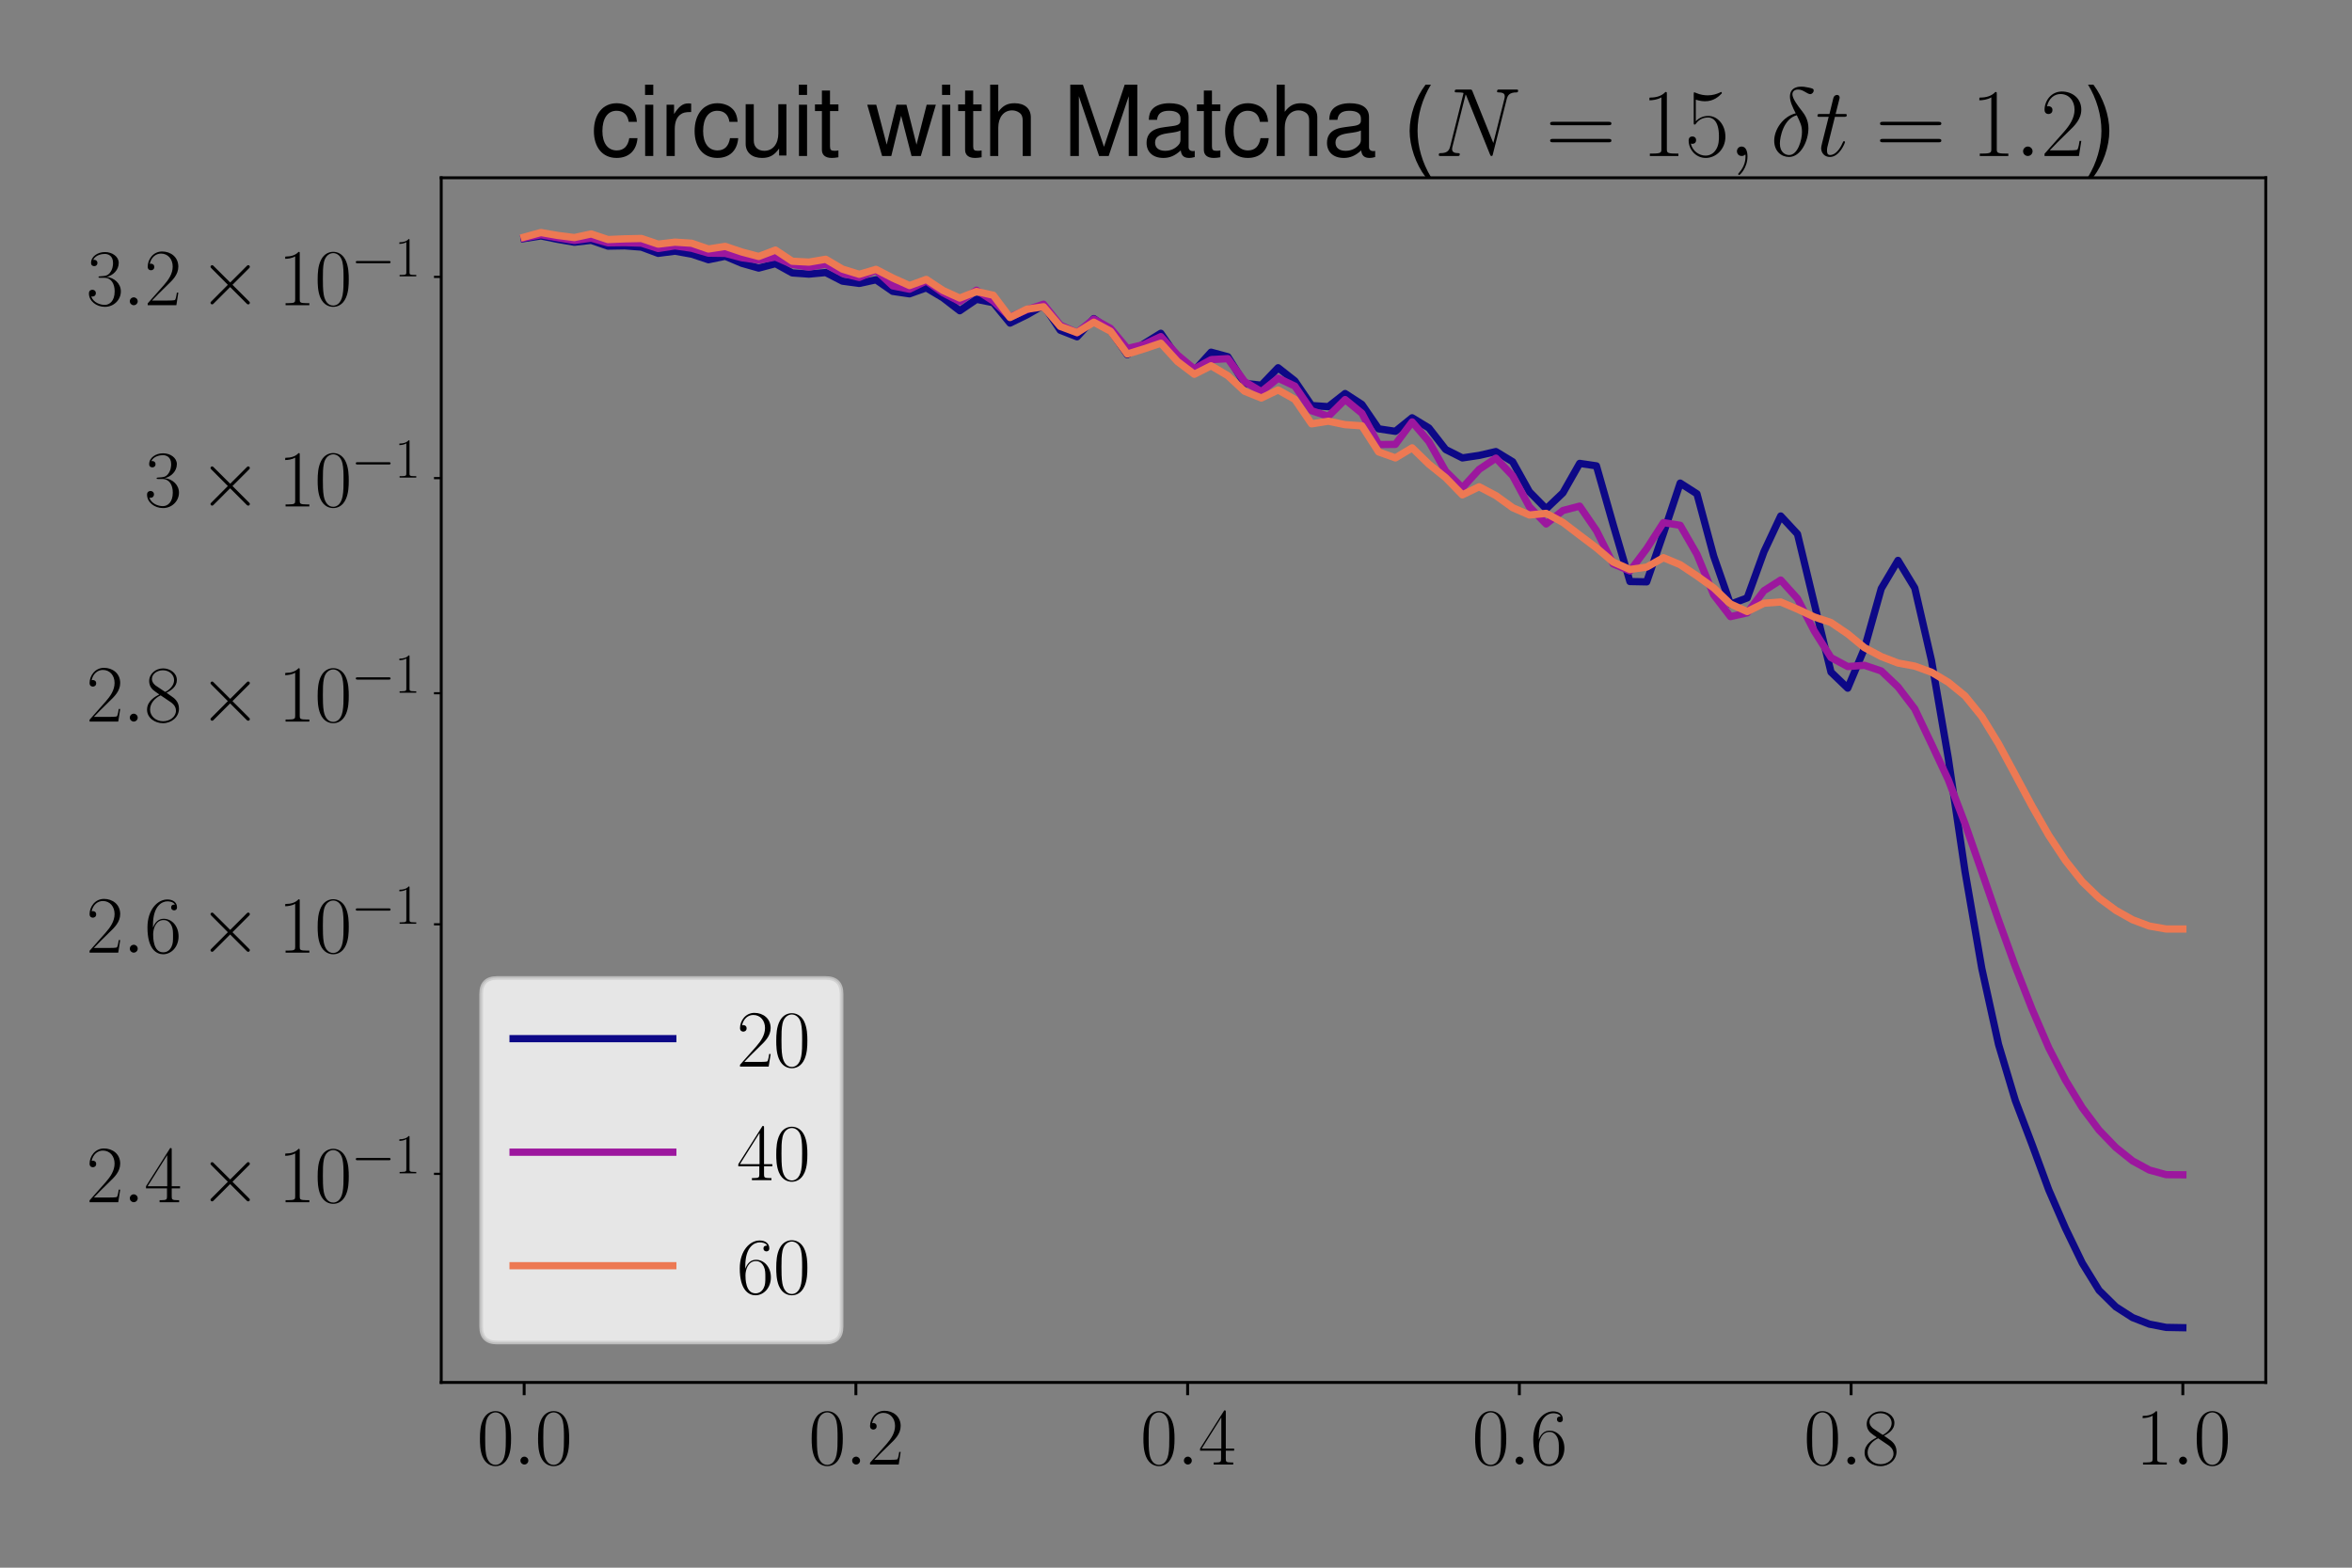 <?xml version="1.0" encoding="utf-8" standalone="no"?>
<!DOCTYPE svg PUBLIC "-//W3C//DTD SVG 1.1//EN"
  "http://www.w3.org/Graphics/SVG/1.1/DTD/svg11.dtd">
<svg xmlns:xlink="http://www.w3.org/1999/xlink" width="648pt" height="432pt" viewBox="0 0 648 432" xmlns="http://www.w3.org/2000/svg" version="1.1">
 <rect x="0" y="0" width="648" height="432" fill="#808080" stroke="none"/>
 <defs>
  <style type="text/css">*{stroke-linejoin: round; stroke-linecap: butt}</style>
 </defs>
 <g id="figure_1">
  <g id="patch_1">
   <path d="M 0 432 
L 648 432 
L 648 0 
L 0 0 
L 0 432 
z
" style="fill: none"/>
  </g>
  <g id="axes_1">
   <g id="patch_2">
    <path d="M 121.562 380.955 
L 624.24 380.955 
L 624.24 48.986 
L 121.562 48.986 
L 121.562 380.955 
z
" style="fill: none"/>
   </g>
   <g id="matplotlib.axis_1">
    <g id="xtick_1">
     <g id="line2d_1">
      <defs>
       <path id="m57bb744092" d="M 0 0 
L 0 3.5 
" style="stroke: #000000; stroke-width: 0.8"/>
      </defs>
      <g>
       <use xlink:href="#m57bb744092" x="144.411" y="380.955" style="stroke: #000000; stroke-width: 0.8"/>
      </g>
     </g>
     <g id="text_1">
      <!-- $\mathdefault{0.0}$ -->
      <g transform="translate(131.378 403.572) scale(0.22 -0.22)">
       <defs>
        <path id="CMR17-30" d="M 2688 2025 
C 2688 2416 2682 3080 2413 3591 
C 2176 4039 1798 4198 1466 4198 
C 1158 4198 768 4058 525 3597 
C 269 3118 243 2524 243 2025 
C 243 1661 250 1106 448 619 
C 723 -39 1216 -128 1466 -128 
C 1760 -128 2208 -7 2470 600 
C 2662 1042 2688 1559 2688 2025 
z
M 1466 -26 
C 1056 -26 813 325 723 812 
C 653 1188 653 1738 653 2096 
C 653 2588 653 2997 736 3387 
C 858 3929 1216 4096 1466 4096 
C 1728 4096 2067 3923 2189 3400 
C 2272 3036 2278 2607 2278 2096 
C 2278 1680 2278 1169 2202 792 
C 2067 95 1690 -26 1466 -26 
z
" transform="scale(0.016)"/>
        <path id="CMMI12-3a" d="M 1178 307 
C 1178 492 1024 619 870 619 
C 685 619 557 466 557 313 
C 557 128 710 0 864 0 
C 1050 0 1178 153 1178 307 
z
" transform="scale(0.016)"/>
       </defs>
       <use xlink:href="#CMR17-30" transform="scale(0.996)"/>
       <use xlink:href="#CMMI12-3a" transform="translate(45.69 0) scale(0.996)"/>
       <use xlink:href="#CMR17-30" transform="translate(72.788 0) scale(0.996)"/>
      </g>
     </g>
    </g>
    <g id="xtick_2">
     <g id="line2d_2">
      <g>
       <use xlink:href="#m57bb744092" x="235.807" y="380.955" style="stroke: #000000; stroke-width: 0.8"/>
      </g>
     </g>
     <g id="text_2">
      <!-- $\mathdefault{0.2}$ -->
      <g transform="translate(222.774 403.572) scale(0.22 -0.22)">
       <defs>
        <path id="CMR17-32" d="M 2669 989 
L 2554 989 
C 2490 536 2438 459 2413 420 
C 2381 369 1920 369 1830 369 
L 602 369 
C 832 619 1280 1072 1824 1597 
C 2214 1967 2669 2402 2669 3035 
C 2669 3790 2067 4224 1395 4224 
C 691 4224 262 3604 262 3030 
C 262 2780 448 2748 525 2748 
C 589 2748 781 2787 781 3010 
C 781 3207 614 3264 525 3264 
C 486 3264 448 3258 422 3245 
C 544 3790 915 4058 1306 4058 
C 1862 4058 2227 3617 2227 3035 
C 2227 2479 1901 2000 1536 1584 
L 262 146 
L 262 0 
L 2515 0 
L 2669 989 
z
" transform="scale(0.016)"/>
       </defs>
       <use xlink:href="#CMR17-30" transform="scale(0.996)"/>
       <use xlink:href="#CMMI12-3a" transform="translate(45.69 0) scale(0.996)"/>
       <use xlink:href="#CMR17-32" transform="translate(72.788 0) scale(0.996)"/>
      </g>
     </g>
    </g>
    <g id="xtick_3">
     <g id="line2d_3">
      <g>
       <use xlink:href="#m57bb744092" x="327.203" y="380.955" style="stroke: #000000; stroke-width: 0.8"/>
      </g>
     </g>
     <g id="text_3">
      <!-- $\mathdefault{0.4}$ -->
      <g transform="translate(314.17 403.572) scale(0.22 -0.22)">
       <defs>
        <path id="CMR17-34" d="M 2150 4122 
C 2150 4256 2144 4256 2029 4256 
L 128 1254 
L 128 1088 
L 1779 1088 
L 1779 457 
C 1779 224 1766 160 1318 160 
L 1197 160 
L 1197 0 
C 1402 0 1747 0 1965 0 
C 2182 0 2528 0 2733 0 
L 2733 160 
L 2611 160 
C 2163 160 2150 224 2150 457 
L 2150 1088 
L 2803 1088 
L 2803 1254 
L 2150 1254 
L 2150 4122 
z
M 1798 3703 
L 1798 1254 
L 256 1254 
L 1798 3703 
z
" transform="scale(0.016)"/>
       </defs>
       <use xlink:href="#CMR17-30" transform="scale(0.996)"/>
       <use xlink:href="#CMMI12-3a" transform="translate(45.69 0) scale(0.996)"/>
       <use xlink:href="#CMR17-34" transform="translate(72.788 0) scale(0.996)"/>
      </g>
     </g>
    </g>
    <g id="xtick_4">
     <g id="line2d_4">
      <g>
       <use xlink:href="#m57bb744092" x="418.599" y="380.955" style="stroke: #000000; stroke-width: 0.8"/>
      </g>
     </g>
     <g id="text_4">
      <!-- $\mathdefault{0.6}$ -->
      <g transform="translate(405.566 403.572) scale(0.22 -0.22)">
       <defs>
        <path id="CMR17-36" d="M 678 2176 
C 678 3690 1395 4032 1811 4032 
C 1946 4032 2272 4009 2400 3776 
C 2298 3776 2106 3776 2106 3553 
C 2106 3381 2246 3323 2336 3323 
C 2394 3323 2566 3348 2566 3560 
C 2566 3954 2246 4179 1805 4179 
C 1043 4179 243 3390 243 1984 
C 243 253 966 -128 1478 -128 
C 2099 -128 2688 427 2688 1283 
C 2688 2081 2170 2662 1517 2662 
C 1126 2662 838 2407 678 1960 
L 678 2176 
z
M 1478 25 
C 691 25 691 1200 691 1436 
C 691 1896 909 2560 1504 2560 
C 1613 2560 1926 2560 2138 2120 
C 2253 1870 2253 1609 2253 1289 
C 2253 944 2253 690 2118 434 
C 1978 171 1773 25 1478 25 
z
" transform="scale(0.016)"/>
       </defs>
       <use xlink:href="#CMR17-30" transform="scale(0.996)"/>
       <use xlink:href="#CMMI12-3a" transform="translate(45.69 0) scale(0.996)"/>
       <use xlink:href="#CMR17-36" transform="translate(72.788 0) scale(0.996)"/>
      </g>
     </g>
    </g>
    <g id="xtick_5">
     <g id="line2d_5">
      <g>
       <use xlink:href="#m57bb744092" x="509.995" y="380.955" style="stroke: #000000; stroke-width: 0.8"/>
      </g>
     </g>
     <g id="text_5">
      <!-- $\mathdefault{0.8}$ -->
      <g transform="translate(496.962 403.572) scale(0.22 -0.22)">
       <defs>
        <path id="CMR17-38" d="M 1741 2264 
C 2144 2467 2554 2773 2554 3263 
C 2554 3841 1990 4179 1472 4179 
C 890 4179 378 3759 378 3180 
C 378 3021 416 2747 666 2505 
C 730 2442 998 2251 1171 2130 
C 883 1983 211 1634 211 934 
C 211 279 838 -128 1459 -128 
C 2144 -128 2720 362 2720 1010 
C 2720 1590 2330 1857 2074 2029 
L 1741 2264 
z
M 902 2822 
C 851 2854 595 3051 595 3351 
C 595 3739 998 4032 1459 4032 
C 1965 4032 2336 3676 2336 3262 
C 2336 2669 1670 2331 1638 2331 
C 1632 2331 1626 2331 1574 2370 
L 902 2822 
z
M 2080 1519 
C 2176 1449 2483 1240 2483 851 
C 2483 381 2010 25 1472 25 
C 890 25 448 438 448 940 
C 448 1443 838 1862 1280 2060 
L 2080 1519 
z
" transform="scale(0.016)"/>
       </defs>
       <use xlink:href="#CMR17-30" transform="scale(0.996)"/>
       <use xlink:href="#CMMI12-3a" transform="translate(45.69 0) scale(0.996)"/>
       <use xlink:href="#CMR17-38" transform="translate(72.788 0) scale(0.996)"/>
      </g>
     </g>
    </g>
    <g id="xtick_6">
     <g id="line2d_6">
      <g>
       <use xlink:href="#m57bb744092" x="601.391" y="380.955" style="stroke: #000000; stroke-width: 0.8"/>
      </g>
     </g>
     <g id="text_6">
      <!-- $\mathdefault{1.0}$ -->
      <g transform="translate(588.358 403.572) scale(0.22 -0.22)">
       <defs>
        <path id="CMR17-31" d="M 1702 4058 
C 1702 4192 1696 4192 1606 4192 
C 1357 3916 979 3827 621 3827 
C 602 3827 570 3827 563 3808 
C 557 3795 557 3782 557 3648 
C 755 3648 1088 3686 1344 3839 
L 1344 461 
C 1344 236 1331 160 781 160 
L 589 160 
L 589 0 
C 896 0 1216 0 1523 0 
C 1830 0 2150 0 2458 0 
L 2458 160 
L 2266 160 
C 1715 160 1702 230 1702 458 
L 1702 4058 
z
" transform="scale(0.016)"/>
       </defs>
       <use xlink:href="#CMR17-31" transform="scale(0.996)"/>
       <use xlink:href="#CMMI12-3a" transform="translate(45.69 0) scale(0.996)"/>
       <use xlink:href="#CMR17-30" transform="translate(72.788 0) scale(0.996)"/>
      </g>
     </g>
    </g>
   </g>
   <g id="matplotlib.axis_2">
    <g id="ytick_1">
     <g id="line2d_7">
      <defs>
       <path id="m743d52ed7b" d="M 0 0 
L -2 0 
" style="stroke: #000000; stroke-width: 0.6"/>
      </defs>
      <g>
       <use xlink:href="#m743d52ed7b" x="121.562" y="323.477" style="stroke: #000000; stroke-width: 0.6"/>
      </g>
     </g>
     <g id="text_7">
      <!-- $\mathdefault{2.4\times10^{-1}}$ -->
      <g transform="translate(23.76 331.285) scale(0.22 -0.22)">
       <defs>
        <path id="CMSY10-2" d="M 2490 1785 
L 1210 3059 
C 1133 3136 1120 3148 1069 3148 
C 1005 3148 941 3091 941 3020 
C 941 2976 954 2963 1024 2892 
L 2304 1606 
L 1024 320 
C 954 249 941 236 941 192 
C 941 121 1005 64 1069 64 
C 1120 64 1133 76 1210 153 
L 2483 1427 
L 3808 102 
C 3821 96 3866 64 3904 64 
C 3981 64 4032 121 4032 192 
C 4032 204 4032 230 4013 262 
C 4006 275 2989 1280 2669 1606 
L 3840 2777 
C 3872 2816 3968 2899 4000 2937 
C 4006 2950 4032 2976 4032 3020 
C 4032 3091 3981 3148 3904 3148 
C 3853 3148 3827 3123 3757 3052 
L 2490 1785 
z
" transform="scale(0.016)"/>
        <path id="CMSY10-0" d="M 4218 1472 
C 4326 1472 4442 1472 4442 1600 
C 4442 1728 4326 1728 4218 1728 
L 755 1728 
C 646 1728 531 1728 531 1600 
C 531 1472 646 1472 755 1472 
L 4218 1472 
z
" transform="scale(0.016)"/>
       </defs>
       <use xlink:href="#CMR17-32" transform="scale(0.996)"/>
       <use xlink:href="#CMMI12-3a" transform="translate(45.69 0) scale(0.996)"/>
       <use xlink:href="#CMR17-34" transform="translate(72.788 0) scale(0.996)"/>
       <use xlink:href="#CMSY10-2" transform="translate(140.617 0) scale(0.996)"/>
       <use xlink:href="#CMR17-31" transform="translate(240.244 0) scale(0.996)"/>
       <use xlink:href="#CMR17-30" transform="translate(285.934 0) scale(0.996)"/>
       <use xlink:href="#CMSY10-0" transform="translate(331.625 36.154) scale(0.697)"/>
       <use xlink:href="#CMR17-31" transform="translate(385.866 36.154) scale(0.697)"/>
      </g>
     </g>
    </g>
    <g id="ytick_2">
     <g id="line2d_8">
      <g>
       <use xlink:href="#m743d52ed7b" x="121.562" y="254.704" style="stroke: #000000; stroke-width: 0.6"/>
      </g>
     </g>
     <g id="text_8">
      <!-- $\mathdefault{2.6\times10^{-1}}$ -->
      <g transform="translate(23.76 262.513) scale(0.22 -0.22)">
       <use xlink:href="#CMR17-32" transform="scale(0.996)"/>
       <use xlink:href="#CMMI12-3a" transform="translate(45.69 0) scale(0.996)"/>
       <use xlink:href="#CMR17-36" transform="translate(72.788 0) scale(0.996)"/>
       <use xlink:href="#CMSY10-2" transform="translate(140.617 0) scale(0.996)"/>
       <use xlink:href="#CMR17-31" transform="translate(240.244 0) scale(0.996)"/>
       <use xlink:href="#CMR17-30" transform="translate(285.934 0) scale(0.996)"/>
       <use xlink:href="#CMSY10-0" transform="translate(331.625 36.154) scale(0.697)"/>
       <use xlink:href="#CMR17-31" transform="translate(385.866 36.154) scale(0.697)"/>
      </g>
     </g>
    </g>
    <g id="ytick_3">
     <g id="line2d_9">
      <g>
       <use xlink:href="#m743d52ed7b" x="121.562" y="191.031" style="stroke: #000000; stroke-width: 0.6"/>
      </g>
     </g>
     <g id="text_9">
      <!-- $\mathdefault{2.8\times10^{-1}}$ -->
      <g transform="translate(23.76 198.839) scale(0.22 -0.22)">
       <use xlink:href="#CMR17-32" transform="scale(0.996)"/>
       <use xlink:href="#CMMI12-3a" transform="translate(45.69 0) scale(0.996)"/>
       <use xlink:href="#CMR17-38" transform="translate(72.788 0) scale(0.996)"/>
       <use xlink:href="#CMSY10-2" transform="translate(140.617 0) scale(0.996)"/>
       <use xlink:href="#CMR17-31" transform="translate(240.244 0) scale(0.996)"/>
       <use xlink:href="#CMR17-30" transform="translate(285.934 0) scale(0.996)"/>
       <use xlink:href="#CMSY10-0" transform="translate(331.625 36.154) scale(0.697)"/>
       <use xlink:href="#CMR17-31" transform="translate(385.866 36.154) scale(0.697)"/>
      </g>
     </g>
    </g>
    <g id="ytick_4">
     <g id="line2d_10">
      <g>
       <use xlink:href="#m743d52ed7b" x="121.562" y="131.752" style="stroke: #000000; stroke-width: 0.6"/>
      </g>
     </g>
     <g id="text_10">
      <!-- $\mathdefault{3\times10^{-1}}$ -->
      <g transform="translate(39.773 139.561) scale(0.22 -0.22)">
       <defs>
        <path id="CMR17-33" d="M 1414 2157 
C 1984 2157 2234 1662 2234 1090 
C 2234 320 1824 25 1453 25 
C 1114 25 563 194 390 693 
C 422 680 454 680 486 680 
C 640 680 755 782 755 948 
C 755 1133 614 1216 486 1216 
C 378 1216 211 1165 211 926 
C 211 335 787 -128 1466 -128 
C 2176 -128 2720 430 2720 1085 
C 2720 1707 2208 2157 1600 2227 
C 2086 2328 2554 2756 2554 3329 
C 2554 3820 2048 4179 1472 4179 
C 890 4179 378 3829 378 3329 
C 378 3110 544 3072 627 3072 
C 762 3072 877 3155 877 3321 
C 877 3486 762 3569 627 3569 
C 602 3569 570 3569 544 3557 
C 730 3959 1235 4032 1459 4032 
C 1683 4032 2106 3925 2106 3320 
C 2106 3143 2080 2828 1862 2550 
C 1670 2304 1453 2304 1242 2284 
C 1210 2284 1062 2269 1037 2269 
C 992 2263 966 2257 966 2208 
C 966 2163 973 2157 1101 2157 
L 1414 2157 
z
" transform="scale(0.016)"/>
       </defs>
       <use xlink:href="#CMR17-33" transform="scale(0.996)"/>
       <use xlink:href="#CMSY10-2" transform="translate(67.83 0) scale(0.996)"/>
       <use xlink:href="#CMR17-31" transform="translate(167.456 0) scale(0.996)"/>
       <use xlink:href="#CMR17-30" transform="translate(213.147 0) scale(0.996)"/>
       <use xlink:href="#CMSY10-0" transform="translate(258.837 36.154) scale(0.697)"/>
       <use xlink:href="#CMR17-31" transform="translate(313.078 36.154) scale(0.697)"/>
      </g>
     </g>
    </g>
    <g id="ytick_5">
     <g id="line2d_11">
      <g>
       <use xlink:href="#m743d52ed7b" x="121.562" y="76.301" style="stroke: #000000; stroke-width: 0.6"/>
      </g>
     </g>
     <g id="text_11">
      <!-- $\mathdefault{3.2\times10^{-1}}$ -->
      <g transform="translate(23.76 84.109) scale(0.22 -0.22)">
       <use xlink:href="#CMR17-33" transform="scale(0.996)"/>
       <use xlink:href="#CMMI12-3a" transform="translate(45.69 0) scale(0.996)"/>
       <use xlink:href="#CMR17-32" transform="translate(72.788 0) scale(0.996)"/>
       <use xlink:href="#CMSY10-2" transform="translate(140.617 0) scale(0.996)"/>
       <use xlink:href="#CMR17-31" transform="translate(240.244 0) scale(0.996)"/>
       <use xlink:href="#CMR17-30" transform="translate(285.934 0) scale(0.996)"/>
       <use xlink:href="#CMSY10-0" transform="translate(331.625 36.154) scale(0.697)"/>
       <use xlink:href="#CMR17-31" transform="translate(385.866 36.154) scale(0.697)"/>
      </g>
     </g>
    </g>
   </g>
   <g id="line2d_12">
    <path d="M 144.411 65.732 
L 149.027 65.004 
L 153.643 65.956 
L 158.259 66.752 
L 162.875 66.227 
L 167.491 67.825 
L 172.107 67.743 
L 176.722 68.095 
L 181.338 69.811 
L 185.954 69.209 
L 190.57 70.038 
L 195.186 71.573 
L 199.802 70.615 
L 204.418 72.562 
L 209.034 73.874 
L 213.65 72.649 
L 218.266 75.206 
L 222.882 75.532 
L 227.498 75.104 
L 232.114 77.476 
L 236.73 78.098 
L 241.346 77.099 
L 245.962 80.291 
L 250.578 80.968 
L 255.194 79.316 
L 259.81 82.067 
L 264.426 85.629 
L 269.042 82.48 
L 273.658 83.409 
L 278.274 89.033 
L 282.89 86.771 
L 287.506 84.128 
L 292.122 91.002 
L 296.737 92.811 
L 301.353 87.797 
L 305.969 91.088 
L 310.585 97.738 
L 315.201 94.703 
L 319.817 91.837 
L 324.433 98.577 
L 329.049 102.146 
L 333.665 97.053 
L 338.281 98.304 
L 342.897 105.643 
L 347.513 106.155 
L 352.129 101.337 
L 356.745 104.972 
L 361.361 111.75 
L 365.977 112.063 
L 370.593 108.444 
L 375.209 111.436 
L 379.825 118.171 
L 384.441 118.858 
L 389.057 115.126 
L 393.673 117.932 
L 398.289 123.864 
L 402.905 126.186 
L 407.521 125.494 
L 412.137 124.435 
L 416.753 127.242 
L 421.368 135.524 
L 425.984 140.214 
L 430.6 135.822 
L 435.216 127.692 
L 439.832 128.374 
L 444.448 144.58 
L 449.064 160.252 
L 453.68 160.338 
L 458.296 146.992 
L 462.912 133.125 
L 467.528 136.078 
L 472.144 153.261 
L 476.76 166.5 
L 481.376 164.76 
L 485.992 152.027 
L 490.608 142.187 
L 495.224 147.157 
L 499.84 166.29 
L 504.456 185.201 
L 509.072 189.637 
L 513.688 178.661 
L 518.304 162.195 
L 522.92 154.422 
L 527.536 162.025 
L 532.152 182.023 
L 536.768 208.902 
L 541.383 240.121 
L 545.999 266.841 
L 550.615 287.799 
L 555.231 303.23 
L 559.847 315.362 
L 564.463 327.907 
L 569.079 338.517 
L 573.695 348.069 
L 578.311 355.561 
L 582.927 360.117 
L 587.543 363.078 
L 592.159 364.882 
L 596.775 365.784 
L 601.391 365.866 
" clip-path="url(#p0dccb9cfe0)" style="fill: none; stroke: #0d0887; stroke-width: 2; stroke-linecap: square"/>
   </g>
   <g id="line2d_13">
    <path d="M 144.411 65.573 
L 149.027 64.687 
L 153.643 65.513 
L 158.259 66.252 
L 162.875 65.615 
L 167.491 66.909 
L 172.107 66.852 
L 176.722 66.997 
L 181.338 68.477 
L 185.954 67.747 
L 190.57 68.411 
L 195.186 69.756 
L 199.802 69.819 
L 204.418 71.026 
L 209.034 71.672 
L 213.65 70.828 
L 218.266 72.88 
L 222.882 73.614 
L 227.498 72.797 
L 232.114 75.342 
L 236.73 76.464 
L 241.346 74.445 
L 245.962 78.779 
L 250.578 79.688 
L 255.194 77.42 
L 259.81 80.687 
L 264.426 83.093 
L 269.042 79.977 
L 273.658 82.955 
L 278.274 87.352 
L 282.89 85.367 
L 287.506 83.828 
L 292.122 89.594 
L 296.737 91.665 
L 301.353 87.924 
L 305.969 90.488 
L 310.585 96.021 
L 315.201 94.928 
L 319.817 92.758 
L 324.433 97.85 
L 329.049 101.666 
L 333.665 99.101 
L 338.281 98.832 
L 342.897 105.151 
L 347.513 107.919 
L 352.129 104.214 
L 356.745 106.396 
L 361.361 113.182 
L 365.977 114.712 
L 370.593 110.104 
L 375.209 113.869 
L 379.825 122.507 
L 384.441 122.456 
L 389.057 116.267 
L 393.673 121.68 
L 398.289 129.853 
L 402.905 134.417 
L 407.521 129.348 
L 412.137 126.248 
L 416.753 131.099 
L 421.368 139.653 
L 425.984 144.387 
L 430.6 140.678 
L 435.216 139.472 
L 439.832 146.203 
L 444.448 155.376 
L 449.064 157.334 
L 453.68 151.193 
L 458.296 144.013 
L 462.912 144.75 
L 467.528 152.752 
L 472.144 163.915 
L 476.76 169.921 
L 481.376 168.88 
L 485.992 162.781 
L 490.608 159.84 
L 495.224 164.95 
L 499.84 173.878 
L 504.456 181.202 
L 509.072 183.681 
L 513.688 183.335 
L 518.304 184.889 
L 522.92 189.283 
L 527.536 195.338 
L 532.152 205.025 
L 536.768 214.865 
L 541.383 226.984 
L 545.999 240.207 
L 550.615 253.559 
L 555.231 266.281 
L 559.847 278.068 
L 564.463 288.761 
L 569.079 297.683 
L 573.695 305.262 
L 578.311 311.415 
L 582.927 316.202 
L 587.543 319.9 
L 592.159 322.417 
L 596.775 323.693 
L 601.391 323.738 
" clip-path="url(#p0dccb9cfe0)" style="fill: none; stroke: #9c179e; stroke-width: 2; stroke-linecap: square"/>
   </g>
   <g id="line2d_14">
    <path d="M 144.411 65.346 
L 149.027 64.076 
L 153.643 64.879 
L 158.259 65.463 
L 162.875 64.464 
L 167.491 66.011 
L 172.107 65.819 
L 176.722 65.719 
L 181.338 67.279 
L 185.954 66.729 
L 190.57 67.027 
L 195.186 68.616 
L 199.802 67.894 
L 204.418 69.455 
L 209.034 70.675 
L 213.65 68.916 
L 218.266 71.986 
L 222.882 72.228 
L 227.498 71.445 
L 232.114 74.167 
L 236.73 75.593 
L 241.346 74.227 
L 245.962 76.607 
L 250.578 78.688 
L 255.194 77 
L 259.81 80.039 
L 264.426 82.136 
L 269.042 80.316 
L 273.658 81.359 
L 278.274 87.494 
L 282.89 85.201 
L 287.506 84.536 
L 292.122 89.954 
L 296.737 91.65 
L 301.353 88.784 
L 305.969 91.269 
L 310.585 97.563 
L 315.201 96.132 
L 319.817 94.578 
L 324.433 99.633 
L 329.049 103.132 
L 333.665 100.797 
L 338.281 103.526 
L 342.897 107.819 
L 347.513 109.679 
L 352.129 107.462 
L 356.745 110.053 
L 361.361 116.795 
L 365.977 116.066 
L 370.593 117.023 
L 375.209 117.34 
L 379.825 124.527 
L 384.441 126.186 
L 389.057 123.412 
L 393.673 127.911 
L 398.289 131.615 
L 402.905 136.361 
L 407.521 134.133 
L 412.137 136.568 
L 416.753 139.896 
L 421.368 141.921 
L 425.984 141.46 
L 430.6 143.957 
L 435.216 147.482 
L 439.832 150.962 
L 444.448 154.882 
L 449.064 156.928 
L 453.68 156.27 
L 458.296 153.68 
L 462.912 155.604 
L 467.528 158.691 
L 472.144 162.011 
L 476.76 166.433 
L 481.376 168.525 
L 485.992 166.234 
L 490.608 165.893 
L 495.224 167.857 
L 499.84 170.012 
L 504.456 171.55 
L 509.072 174.683 
L 513.688 178.472 
L 518.304 180.931 
L 522.92 182.712 
L 527.536 183.561 
L 532.152 185.245 
L 536.768 187.996 
L 541.383 191.759 
L 545.999 197.43 
L 550.615 204.955 
L 555.231 213.501 
L 559.847 222.137 
L 564.463 230.201 
L 569.079 237.173 
L 573.695 242.982 
L 578.311 247.447 
L 582.927 250.856 
L 587.543 253.455 
L 592.159 255.186 
L 596.775 255.998 
L 601.391 256.008 
" clip-path="url(#p0dccb9cfe0)" style="fill: none; stroke: #ed7953; stroke-width: 2; stroke-linecap: square"/>
   </g>
   <g id="patch_3">
    <path d="M 121.562 380.955 
L 121.562 48.986 
" style="fill: none; stroke: #000000; stroke-width: 0.8; stroke-linejoin: miter; stroke-linecap: square"/>
   </g>
   <g id="patch_4">
    <path d="M 624.24 380.955 
L 624.24 48.986 
" style="fill: none; stroke: #000000; stroke-width: 0.8; stroke-linejoin: miter; stroke-linecap: square"/>
   </g>
   <g id="patch_5">
    <path d="M 121.562 380.955 
L 624.24 380.955 
" style="fill: none; stroke: #000000; stroke-width: 0.8; stroke-linejoin: miter; stroke-linecap: square"/>
   </g>
   <g id="patch_6">
    <path d="M 121.562 48.986 
L 624.24 48.986 
" style="fill: none; stroke: #000000; stroke-width: 0.8; stroke-linejoin: miter; stroke-linecap: square"/>
   </g>
   <g id="text_12">
    <!-- circuit with Matcha ($N = 15, \delta t = 1.2$) -->
    <g transform="translate(162.792 42.986) scale(0.264 -0.264)">
     <defs>
      <path id="NimbusSanL-Regu-63" d="M 3014 2236 
C 2989 2562 2918 2773 2790 2958 
C 2560 3271 2157 3456 1690 3456 
C 787 3456 198 2742 198 1632 
C 198 554 774 -128 1683 -128 
C 2483 -128 2989 350 3053 1167 
L 2515 1167 
C 2426 632 2150 365 1696 365 
C 1107 365 755 843 755 1632 
C 755 2466 1101 2962 1683 2962 
C 2131 2962 2413 2701 2477 2236 
L 3014 2236 
z
" transform="scale(0.016)"/>
      <path id="NimbusSanL-Regu-69" d="M 960 3359 
L 429 3359 
L 429 0 
L 960 0 
L 960 3359 
z
M 960 4672 
L 422 4672 
L 422 3999 
L 960 3999 
L 960 4672 
z
" transform="scale(0.016)"/>
      <path id="NimbusSanL-Regu-72" d="M 442 3359 
L 442 0 
L 979 0 
L 979 1741 
C 979 2221 1101 2535 1357 2720 
C 1523 2842 1683 2880 2054 2880 
L 2054 3432 
C 1965 3444 1920 3444 1850 3444 
C 1504 3444 1242 3240 934 2746 
L 934 3359 
L 442 3359 
z
" transform="scale(0.016)"/>
      <path id="NimbusSanL-Regu-75" d="M 3085 33 
L 3085 3392 
L 2554 3392 
L 2554 1479 
C 2554 790 2195 340 1638 340 
C 1216 340 947 597 947 1003 
L 947 3392 
L 416 3392 
L 416 792 
C 416 232 832 -128 1485 -128 
C 1978 -128 2291 45 2605 488 
L 2605 33 
L 3085 33 
z
" transform="scale(0.016)"/>
      <path id="NimbusSanL-Regu-74" d="M 1626 3380 
L 1075 3380 
L 1075 4288 
L 544 4288 
L 544 3380 
L 90 3380 
L 90 2944 
L 544 2944 
L 544 404 
C 544 64 774 -128 1190 -128 
C 1318 -128 1446 -116 1626 -83 
L 1626 366 
C 1555 346 1472 340 1370 340 
C 1139 340 1075 404 1075 641 
L 1075 2944 
L 1626 2944 
L 1626 3380 
z
" transform="scale(0.016)"/>
      <path id="NimbusSanL-Regu-77" d="M 3546 0 
L 4531 3360 
L 3930 3360 
L 3264 744 
L 2605 3360 
L 1952 3360 
L 1312 744 
L 627 3360 
L 38 3360 
L 1011 0 
L 1613 0 
L 2259 2635 
L 2938 0 
L 3546 0 
z
" transform="scale(0.016)"/>
      <path id="NimbusSanL-Regu-68" d="M 448 4672 
L 448 -2 
L 979 -2 
L 979 1852 
C 979 2539 1338 2988 1888 2988 
C 2061 2988 2234 2930 2362 2834 
C 2515 2725 2579 2564 2579 2327 
L 2579 -2 
L 3110 -2 
L 3110 2538 
C 3110 3103 2707 3456 2054 3456 
C 1581 3456 1293 3308 979 2898 
L 979 4672 
L 448 4672 
z
" transform="scale(0.016)"/>
      <path id="NimbusSanL-Regu-4d" d="M 2995 -2 
L 4307 3915 
L 4307 -2 
L 4870 -2 
L 4870 4672 
L 4045 4672 
L 2688 601 
L 1306 4672 
L 480 4672 
L 480 -2 
L 1043 -2 
L 1043 3915 
L 2368 -2 
L 2995 -2 
z
" transform="scale(0.016)"/>
      <path id="NimbusSanL-Regu-61" d="M 3424 333 
C 3366 320 3341 320 3309 320 
C 3123 320 3021 415 3021 581 
L 3021 2545 
C 3021 3137 2586 3456 1760 3456 
C 1274 3456 870 3316 646 3066 
C 493 2893 429 2702 416 2370 
L 954 2370 
C 998 2777 1242 2962 1741 2962 
C 2221 2962 2490 2783 2490 2465 
L 2490 2325 
C 2490 2101 2355 2006 1933 1955 
C 1178 1860 1062 1834 858 1751 
C 467 1592 269 1292 269 859 
C 269 254 691 -128 1370 -128 
C 1792 -128 2131 19 2509 365 
C 2547 25 2714 -128 3059 -128 
C 3168 -128 3251 -116 3424 -70 
L 3424 333 
z
M 2490 1072 
C 2490 893 2438 785 2278 639 
C 2061 441 1798 340 1485 340 
C 1069 340 826 537 826 874 
C 826 1225 1062 1403 1632 1486 
C 2195 1562 2310 1588 2490 1670 
L 2490 1072 
z
" transform="scale(0.016)"/>
      <path id="NimbusSanL-Regu-28" d="M 1510 4672 
C 870 3830 467 2660 467 1651 
C 467 636 870 -534 1510 -1376 
L 1862 -1376 
C 1299 -457 986 623 986 1651 
C 986 2673 1299 3759 1862 4672 
L 1510 4672 
z
" transform="scale(0.016)"/>
      <path id="CMMI12-4e" d="M 4736 3698 
C 4806 3974 4909 4166 5395 4166 
C 5414 4166 5491 4166 5491 4279 
C 5491 4352 5434 4352 5408 4352 
C 5280 4352 4954 4352 4826 4352 
L 4518 4352 
C 4429 4352 4314 4352 4224 4352 
C 4186 4352 4109 4352 4109 4230 
C 4109 4166 4160 4166 4205 4166 
C 4589 4166 4614 4019 4614 3903 
C 4614 3846 4608 3826 4589 3737 
L 3866 850 
L 2496 4249 
C 2451 4352 2445 4352 2304 4352 
L 1523 4352 
C 1395 4352 1338 4352 1338 4230 
C 1338 4166 1382 4166 1504 4166 
C 1536 4166 1914 4166 1914 4115 
C 1914 4102 1901 4051 1894 4032 
L 1043 635 
C 966 320 813 186 390 186 
C 358 186 294 186 294 67 
C 294 0 358 0 378 0 
C 506 0 832 0 960 0 
L 1267 0 
C 1357 0 1466 0 1555 0 
C 1600 0 1670 0 1670 122 
C 1670 180 1606 186 1581 186 
C 1370 186 1165 224 1165 454 
C 1165 505 1178 562 1190 613 
L 2054 4032 
C 2093 3968 2093 3956 2118 3898 
L 3642 115 
C 3674 38 3686 0 3744 0 
C 3808 0 3814 19 3840 128 
L 4736 3698 
z
" transform="scale(0.016)"/>
      <path id="CMR17-3d" d="M 4115 2017 
C 4211 2017 4307 2017 4307 2125 
C 4307 2240 4198 2240 4090 2240 
L 512 2240 
C 403 2240 294 2240 294 2125 
C 294 2017 390 2017 486 2017 
L 4115 2017 
z
M 4090 896 
C 4198 896 4307 896 4307 1011 
C 4307 1119 4211 1119 4115 1119 
L 486 1119 
C 390 1119 294 1119 294 1011 
C 294 896 403 896 512 896 
L 4090 896 
z
" transform="scale(0.016)"/>
      <path id="CMR17-35" d="M 730 3692 
C 794 3666 1056 3584 1325 3584 
C 1920 3584 2246 3911 2432 4100 
C 2432 4157 2432 4192 2394 4192 
C 2387 4192 2374 4192 2323 4163 
C 2099 4058 1837 3973 1517 3973 
C 1325 3973 1037 3999 723 4139 
C 653 4171 640 4171 634 4171 
C 602 4171 595 4164 595 4037 
L 595 2203 
C 595 2089 595 2057 659 2057 
C 691 2057 704 2070 736 2114 
C 941 2401 1222 2522 1542 2522 
C 1766 2522 2246 2382 2246 1289 
C 2246 1085 2246 715 2054 421 
C 1894 159 1645 25 1370 25 
C 947 25 518 320 403 814 
C 429 807 480 795 506 795 
C 589 795 749 840 749 1038 
C 749 1210 627 1280 506 1280 
C 358 1280 262 1190 262 1011 
C 262 454 704 -128 1382 -128 
C 2042 -128 2669 440 2669 1264 
C 2669 2030 2170 2624 1549 2624 
C 1222 2624 947 2503 730 2274 
L 730 3692 
z
" transform="scale(0.016)"/>
      <path id="CMMI12-3b" d="M 1248 -31 
C 1248 343 1126 619 864 619 
C 659 619 557 453 557 313 
C 557 172 653 0 870 0 
C 954 0 1024 26 1082 83 
C 1094 96 1101 96 1107 96 
C 1120 96 1120 5 1120 -27 
C 1120 -240 1082 -659 710 -1080 
C 640 -1157 640 -1170 640 -1183 
C 640 -1216 672 -1248 704 -1248 
C 755 -1248 1248 -771 1248 -31 
z
" transform="scale(0.016)"/>
      <path id="CMMI12-e" d="M 1664 2795 
C 845 2597 256 1748 256 1001 
C 256 319 717 -64 1229 -64 
C 1984 -64 2496 970 2496 1818 
C 2496 2392 2227 2744 2067 2954 
C 1830 3254 1446 3746 1446 4052 
C 1446 4161 1530 4352 1811 4352 
C 2010 4352 2131 4282 2323 4173 
C 2381 4134 2528 4052 2611 4052 
C 2746 4052 2842 4185 2842 4287 
C 2842 4409 2746 4428 2522 4479 
C 2221 4543 2131 4543 2022 4543 
C 1914 4543 1286 4543 1286 3892 
C 1286 3579 1446 3216 1664 2795 
z
M 1734 2669 
C 1978 2165 2074 1974 2074 1560 
C 2074 1063 1805 63 1235 63 
C 986 63 627 229 627 821 
C 627 1235 864 2439 1734 2669 
z
" transform="scale(0.016)"/>
      <path id="CMMI12-74" d="M 1286 2566 
L 1875 2566 
C 1997 2566 2061 2566 2061 2681 
C 2061 2752 2022 2752 1894 2752 
L 1331 2752 
L 1568 3692 
C 1594 3781 1594 3794 1594 3840 
C 1594 3943 1510 4000 1427 4000 
C 1376 4000 1229 3981 1178 3775 
L 928 2752 
L 326 2752 
C 198 2752 141 2752 141 2630 
C 141 2566 186 2566 307 2566 
L 877 2566 
L 454 881 
C 403 658 384 594 384 511 
C 384 211 595 -64 954 -64 
C 1600 -64 1946 868 1946 912 
C 1946 951 1920 970 1882 970 
C 1869 970 1843 970 1830 944 
C 1824 938 1818 931 1773 829 
C 1638 511 1344 64 973 64 
C 781 64 768 224 768 364 
C 768 370 768 492 787 568 
L 1286 2566 
z
" transform="scale(0.016)"/>
      <path id="NimbusSanL-Regu-29" d="M 595 -1376 
C 1235 -534 1638 636 1638 1644 
C 1638 2660 1235 3830 595 4672 
L 243 4672 
C 806 3753 1120 2673 1120 1644 
C 1120 623 806 -464 243 -1376 
L 595 -1376 
z
" transform="scale(0.016)"/>
     </defs>
     <use xlink:href="#NimbusSanL-Regu-63" transform="scale(0.996)"/>
     <use xlink:href="#NimbusSanL-Regu-69" transform="translate(49.813 0) scale(0.996)"/>
     <use xlink:href="#NimbusSanL-Regu-72" transform="translate(71.93 0) scale(0.996)"/>
     <use xlink:href="#NimbusSanL-Regu-63" transform="translate(105.105 0) scale(0.996)"/>
     <use xlink:href="#NimbusSanL-Regu-75" transform="translate(154.918 0) scale(0.996)"/>
     <use xlink:href="#NimbusSanL-Regu-69" transform="translate(210.31 0) scale(0.996)"/>
     <use xlink:href="#NimbusSanL-Regu-74" transform="translate(232.427 0) scale(0.996)"/>
     <use xlink:href="#NimbusSanL-Regu-77" transform="translate(287.817 0) scale(0.996)"/>
     <use xlink:href="#NimbusSanL-Regu-69" transform="translate(359.747 0) scale(0.996)"/>
     <use xlink:href="#NimbusSanL-Regu-74" transform="translate(381.864 0) scale(0.996)"/>
     <use xlink:href="#NimbusSanL-Regu-68" transform="translate(409.559 0) scale(0.996)"/>
     <use xlink:href="#NimbusSanL-Regu-4d" transform="translate(492.646 0) scale(0.996)"/>
     <use xlink:href="#NimbusSanL-Regu-61" transform="translate(575.634 0) scale(0.996)"/>
     <use xlink:href="#NimbusSanL-Regu-74" transform="translate(631.026 0) scale(0.996)"/>
     <use xlink:href="#NimbusSanL-Regu-63" transform="translate(658.721 0) scale(0.996)"/>
     <use xlink:href="#NimbusSanL-Regu-68" transform="translate(708.534 0) scale(0.996)"/>
     <use xlink:href="#NimbusSanL-Regu-61" transform="translate(763.926 0) scale(0.996)"/>
     <use xlink:href="#NimbusSanL-Regu-28" transform="translate(847.013 0) scale(0.996)"/>
     <use xlink:href="#CMMI12-4e" transform="translate(880.188 0) scale(0.996)"/>
     <use xlink:href="#CMR17-3d" transform="translate(996.384 0) scale(0.996)"/>
     <use xlink:href="#CMR17-31" transform="translate(1095.773 0) scale(0.996)"/>
     <use xlink:href="#CMR17-35" transform="translate(1141.463 0) scale(0.996)"/>
     <use xlink:href="#CMMI12-3b" transform="translate(1187.154 0) scale(0.996)"/>
     <use xlink:href="#CMMI12-e" transform="translate(1230.855 0) scale(0.996)"/>
     <use xlink:href="#CMMI12-74" transform="translate(1277.797 0) scale(0.996)"/>
     <use xlink:href="#CMR17-3d" transform="translate(1340.697 0) scale(0.996)"/>
     <use xlink:href="#CMR17-31" transform="translate(1440.086 0) scale(0.996)"/>
     <use xlink:href="#CMMI12-3a" transform="translate(1485.776 0) scale(0.996)"/>
     <use xlink:href="#CMR17-32" transform="translate(1512.874 0) scale(0.996)"/>
     <use xlink:href="#NimbusSanL-Regu-29" transform="translate(1558.564 0) scale(0.996)"/>
    </g>
   </g>
   <g id="legend_1">
    <g id="patch_7">
     <path d="M 136.962 369.955 
L 227.466 369.955 
Q 231.866 369.955 231.866 365.555 
L 231.866 273.901 
Q 231.866 269.501 227.466 269.501 
L 136.962 269.501 
Q 132.562 269.501 132.562 273.901 
L 132.562 365.555 
Q 132.562 369.955 136.962 369.955 
z
" style="fill: #ffffff; opacity: 0.8; stroke: #cccccc; stroke-linejoin: miter"/>
    </g>
    <g id="line2d_15">
     <path d="M 141.362 286.218 
L 163.362 286.218 
L 185.362 286.218 
" style="fill: none; stroke: #0d0887; stroke-width: 2; stroke-linecap: square"/>
    </g>
    <g id="text_13">
     <!-- $20$ -->
     <g transform="translate(202.962 293.918) scale(0.22 -0.22)">
      <use xlink:href="#CMR17-32" transform="scale(0.996)"/>
      <use xlink:href="#CMR17-30" transform="translate(45.69 0) scale(0.996)"/>
     </g>
    </g>
    <g id="line2d_16">
     <path d="M 141.362 317.502 
L 163.362 317.502 
L 185.362 317.502 
" style="fill: none; stroke: #9c179e; stroke-width: 2; stroke-linecap: square"/>
    </g>
    <g id="text_14">
     <!-- $40$ -->
     <g transform="translate(202.962 325.202) scale(0.22 -0.22)">
      <use xlink:href="#CMR17-34" transform="scale(0.996)"/>
      <use xlink:href="#CMR17-30" transform="translate(45.69 0) scale(0.996)"/>
     </g>
    </g>
    <g id="line2d_17">
     <path d="M 141.362 348.787 
L 163.362 348.787 
L 185.362 348.787 
" style="fill: none; stroke: #ed7953; stroke-width: 2; stroke-linecap: square"/>
    </g>
    <g id="text_15">
     <!-- $60$ -->
     <g transform="translate(202.962 356.487) scale(0.22 -0.22)">
      <use xlink:href="#CMR17-36" transform="scale(0.996)"/>
      <use xlink:href="#CMR17-30" transform="translate(45.69 0) scale(0.996)"/>
     </g>
    </g>
   </g>
  </g>
 </g>
 <defs>
  <clipPath id="p0dccb9cfe0">
   <rect x="121.562" y="48.986" width="502.678" height="331.969"/>
  </clipPath>
 </defs>
</svg>
